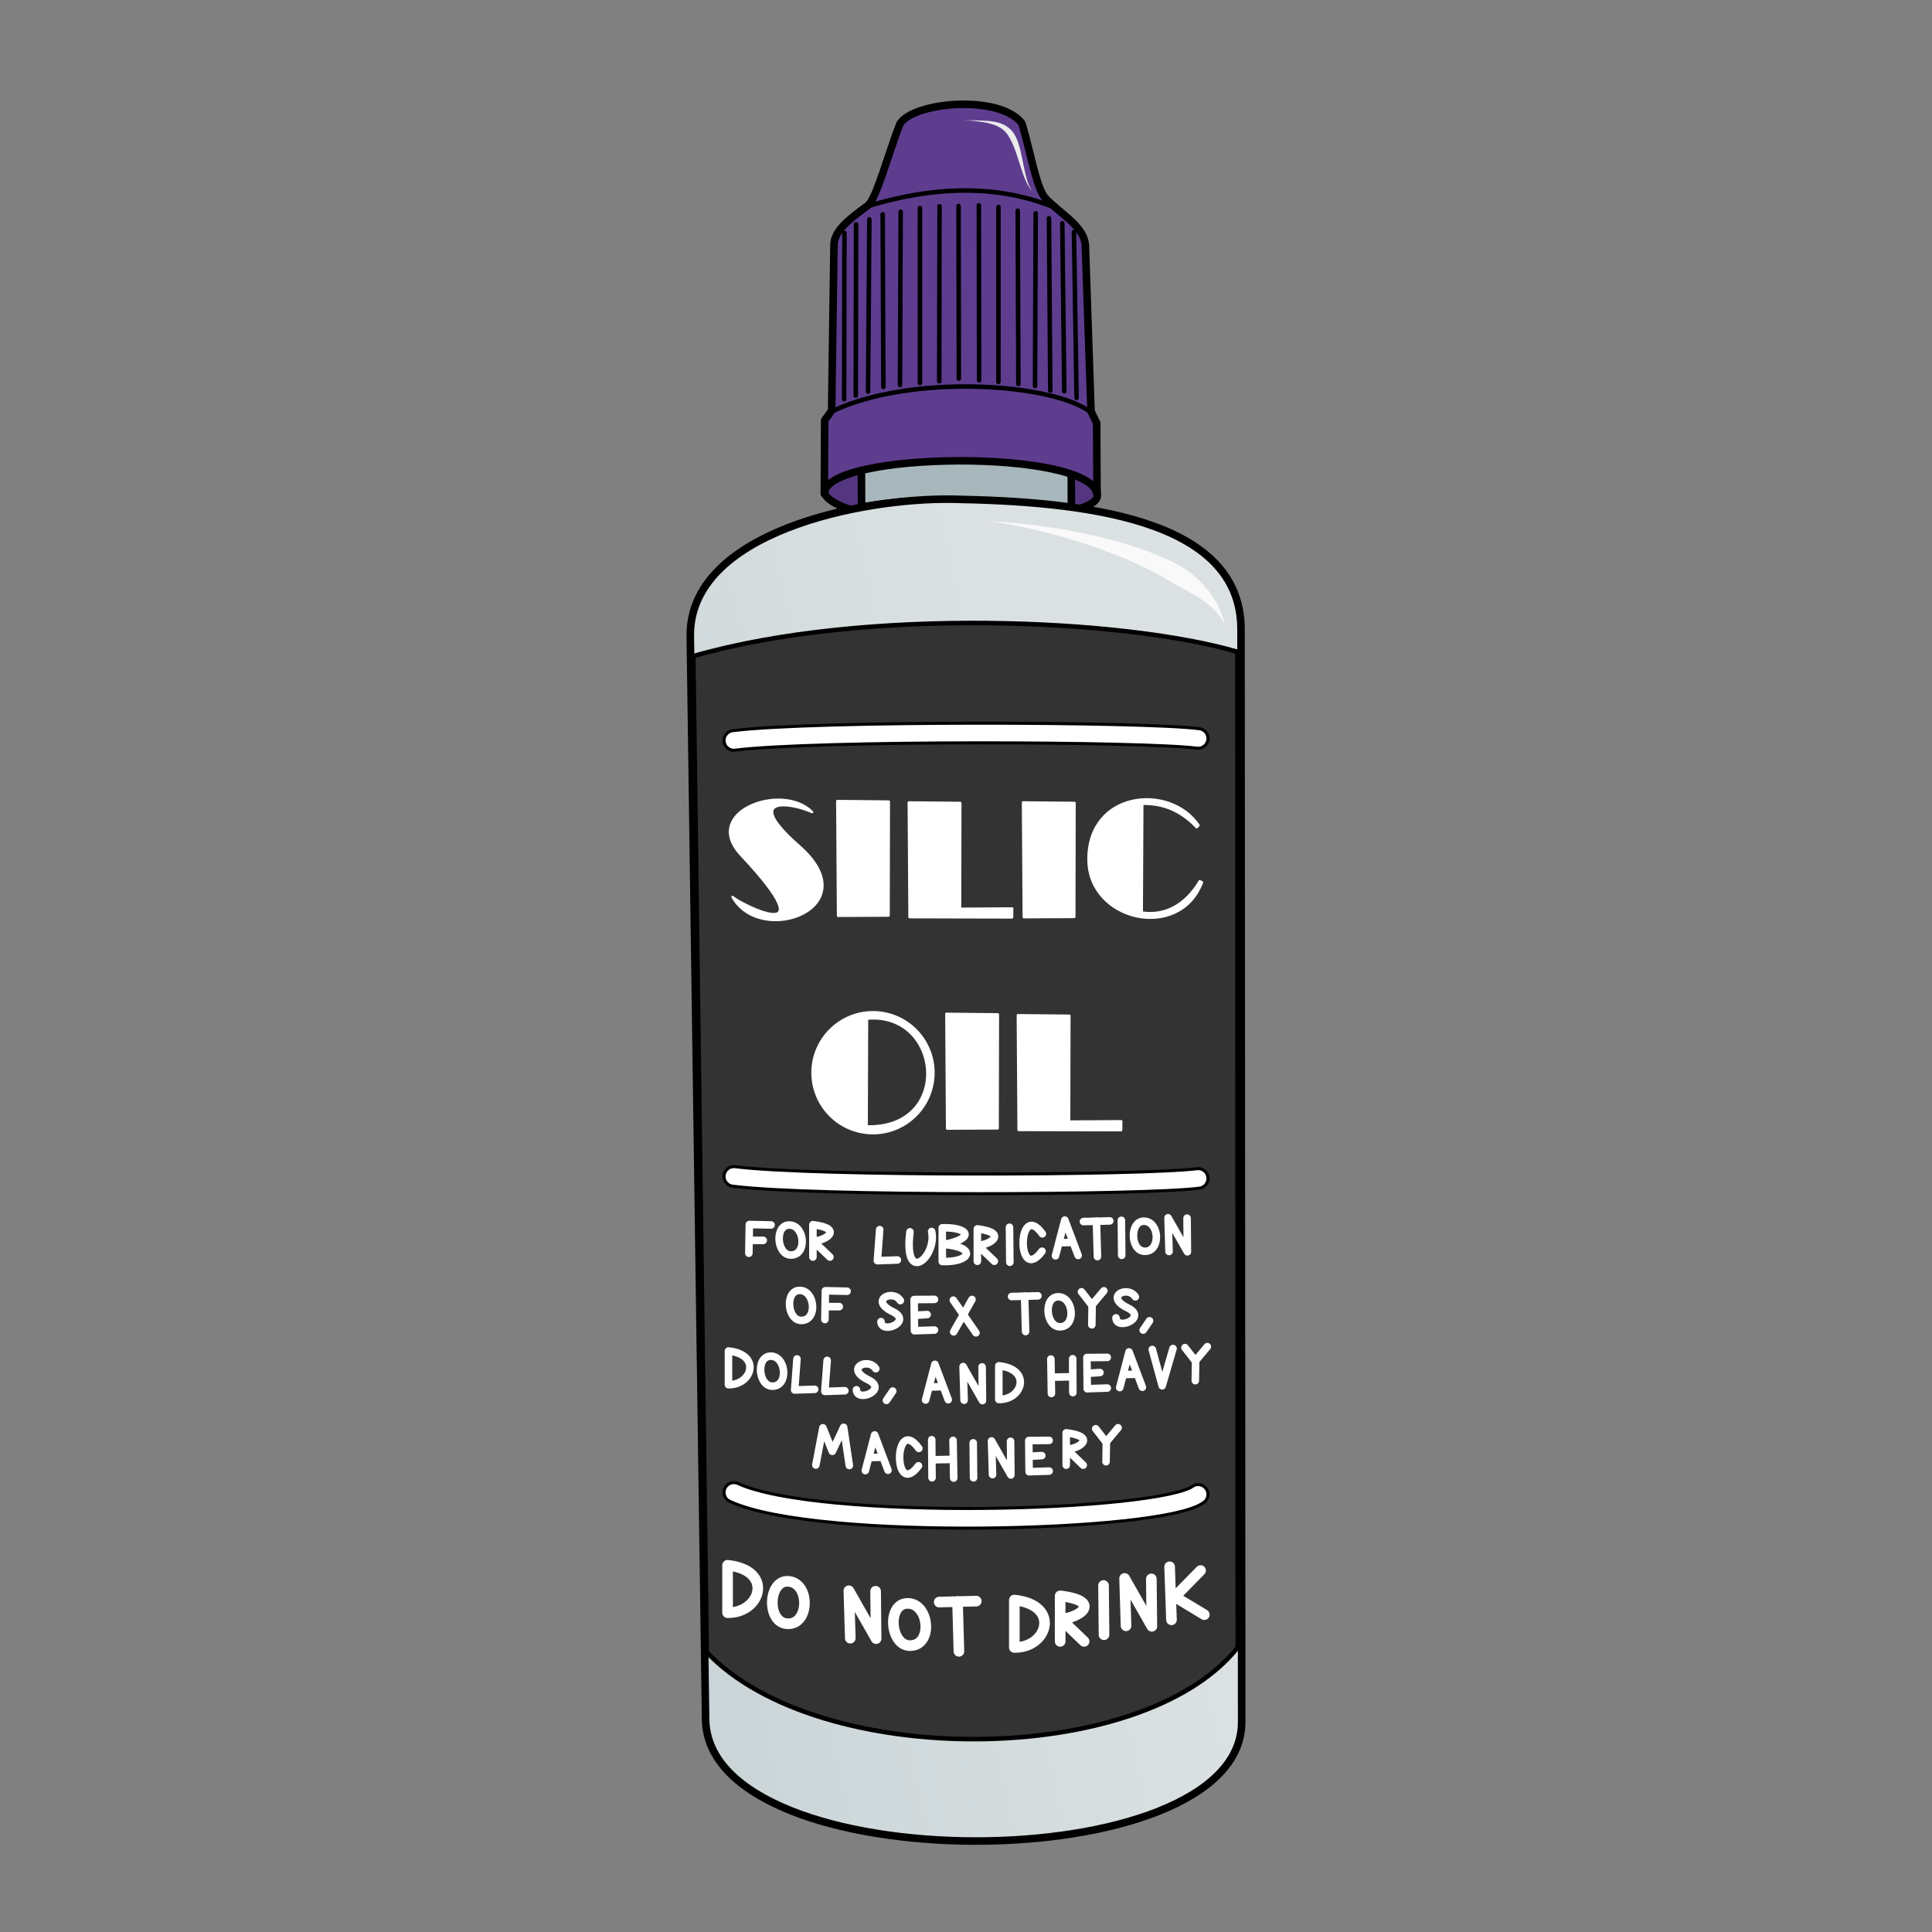 <?xml version="1.0" encoding="UTF-8"?>
<svg version="1.1" viewBox="0 0 64 64" xml:space="preserve" xmlns="http://www.w3.org/2000/svg" xmlns:xlink="http://www.w3.org/1999/xlink"><rect x="0" y="0" width="64" height="64" fill="#808080" stroke="none"/><defs><linearGradient id="linearGradient6526" x1="20.329" x2="39.775" y1="56.392" y2="51.972" gradientUnits="userSpaceOnUse"><stop stop-color="#c8d3d5" offset="0"/><stop stop-color="#dbe1e3" offset="1"/></linearGradient></defs><g stroke="#000" stroke-linecap="square" stroke-linejoin="round" stroke-width=".25"><path d="m27.318 16.359c0.718 1.324 9.001 1.079 9.033 0.066-0.19-3.884-8.705-3.225-9.033-0.066z" fill="#543680"/><path d="m28.541 16.8-0.011-2.39 6.951 0.121 0.011 2.313c-1.329-0.173-4.48-0.51-6.951-0.044z" fill="#a8b7bb"/><path d="m23.374 56.954c0.076 5.37 17.761 5.355 17.758 0.088l-0.022-36.199c-0.002-3.714-5.345-4.229-9.533-4.306-3.022-0.055-8.759 1.095-8.71 4.548z" fill="url(#linearGradient6526)"/><path d="m27.307 16.359c-0.033-1.423 8.876-1.504 9.033 0.022l-0.011-2.369-0.187-0.386-0.187-5.475c-0.023-0.66-0.857-1.076-1.333-1.597-0.296-0.324-0.514-1.645-0.771-2.468-0.729-0.964-3.6-0.717-4.043 0.022-0.353 0.9-0.784 2.497-1.058 2.699-0.54 0.398-1.117 0.807-1.124 1.3l-0.077 5.497-0.231 0.319z" fill="#5e3d8f"/></g><g stroke="#000" stroke-linecap="square" stroke-linejoin="round" stroke-width=".15"><path d="m33.075 6.857c-2.4e-4 1.159-9.6e-4 4.636-0.001 5.795 2.4e-4 -1.159 9.6e-4 -4.636 0.001-5.795z"/><path d="m32.425 6.802c2e-3 1.159 0.008 4.636 0.01 5.795-2e-3 -1.159-0.008-4.636-0.01-5.795z"/><path d="m31.753 6.824c2e-3 1.144 0.008 4.574 0.01 5.718-2e-3 -1.144-0.008-4.574-0.01-5.718z"/><path d="m33.714 6.979c0.004 1.148 0.017 4.592 0.021 5.74-0.004-1.148-0.017-4.592-0.021-5.74z"/><path d="m34.309 7.067c-0.005 1.144-0.019 4.574-0.023 5.718 0.005-1.144 0.019-4.574 0.023-5.718z"/><path d="m34.749 7.232c0.009 1.141 0.034 4.566 0.043 5.707-0.009-1.141-0.034-4.566-0.043-5.707z"/><path d="m35.19 7.397c0.013 1.113 0.052 4.451 0.065 5.564-0.013-1.113-0.052-4.451-0.065-5.564z"/><path d="m35.576 7.684c0.017 1.099 0.07 4.398 0.087 5.498-0.017-1.099-0.07-4.398-0.087-5.498z"/><path d="m30.474 6.89c2.4e-4 1.159 9.6e-4 4.636 0.001 5.795-2.4e-4 -1.159-9.6e-4 -4.636-0.001-5.795z"/><path d="m31.124 6.835c-2e-3 1.159-0.008 4.636-0.01 5.795 2e-3 -1.159 0.008-4.636 0.01-5.795z"/><path d="m29.835 7.012c-0.004 1.148-0.017 4.592-0.021 5.74 0.004-1.148 0.017-4.592 0.021-5.74z"/><path d="m29.24 7.1c0.005 1.144 0.019 4.574 0.023 5.718-0.005-1.144-0.019-4.574-0.023-5.718z"/><path d="m28.799 7.265c-0.009 1.141-0.034 4.566-0.043 5.707 0.009-1.141 0.034-4.566 0.043-5.707z"/><path d="m28.359 7.43c-2e-3 1.135-0.008 4.539-0.01 5.674 2e-3 -1.135 0.008-4.539 0.01-5.674z"/><path d="m27.973 7.717c-2e-3 1.102-0.008 4.407-0.01 5.509 2e-3 -1.102 0.008-4.407 0.01-5.509z"/></g><g stroke="#000" stroke-linecap="square" stroke-linejoin="round" stroke-width=".15"><path d="m23.412 54.73c3.687 3.897 14.424 3.838 17.589-0.156l-0.011-32.983c-3.764-1.099-12.346-1.487-18.023 0.143z" fill="#333"/><path d="m27.561 13.627c2.643-1.259 7.312-0.931 8.56 0.022" fill="none"/><path d="m28.783 6.819c1.483-0.447 3.783-0.885 6.07 0.022" fill="none"/></g><path d="m31.934 3.977c0.134 0.008 0.335 0.009 0.54 0.015 0.155 0.005 0.311 0.014 0.454 0.039 0.145 0.026 0.271 0.067 0.383 0.132 0.062 0.037 0.116 0.078 0.163 0.124 0.059 0.058 0.104 0.118 0.136 0.172 0.006 0.01 0.011 0.019 0.016 0.028 0.058 0.106 0.116 0.257 0.172 0.481 0.045 0.181 0.079 0.361 0.12 0.561 0.04 0.194 0.078 0.362 0.126 0.504 0.027 0.079 0.056 0.143 0.087 0.196 0.04 0.069 0.08 0.112 0.116 0.138-0.036-0.026-0.08-0.065-0.128-0.13-0.037-0.05-0.074-0.111-0.112-0.188-0.067-0.138-0.125-0.303-0.187-0.493-0.065-0.203-0.113-0.363-0.177-0.54-0.078-0.216-0.138-0.337-0.191-0.433-0.004-0.008-0.009-0.016-0.013-0.024-0.026-0.045-0.057-0.097-0.099-0.148-0.033-0.041-0.071-0.081-0.118-0.118-0.084-0.068-0.186-0.123-0.319-0.167-0.132-0.044-0.28-0.073-0.434-0.095-0.189-0.027-0.415-0.046-0.536-0.053z" fill="#ececec"/><g transform="translate(.249)" fill="#fff" stroke="#fff" stroke-linecap="square" stroke-linejoin="round"><g stroke-width=".08"><path d="m26.652 26.9c-0.987-1-3.696-0.012-2.351 1.424 2.958 3.159-0.074 1.598-0.281 1.391 0.933 1.674 4.534 0.355 2.202-1.689-1.86-1.63-0.365-1.477 0.431-1.126z"/><path d="m27.488 26.536 1.706 0.017-0.008 3.776-1.673 0.008z"/><path d="m29.856 26.582 1.706 0.017-0.008 3.506 1.727-0.01-0.005 0.295-3.395-0.008z"/><path d="m31.101 33.585 1.706 0.017-0.008 3.776-1.673 0.008z"/><path d="m33.469 33.631 1.706 0.017-0.008 3.506 1.727-0.01-0.005 0.295-3.395-0.008z"/><path d="m33.64 26.582 1.706 0.017-0.008 3.776-1.673 0.008z"/><path d="m39.452 27.339c-0.94-1.397-3.658-1.141-3.643 1.143 0.013 2.038 3.022 2.709 3.759 0.745l-0.075-0.036c-0.458 0.772-1.136 1.158-1.92 1.038l0.017-3.602c0.625-0.015 1.241 0.183 1.804 0.778l0.059-0.066z"/></g><path d="m28.67 33.533a2.002 2.002 0 0 0-2.002 2.002 2.002 2.002 0 0 0 2.002 2.002 2.002 2.002 0 0 0 2.002-2.002 2.002 2.002 0 0 0-2.002-2.002zm0.027 0.201c2.274 0.022 2.536 3.653-0.238 3.58l0.012-3.57c0.078-7e-3 0.153-0.01 0.227-0.01z" stroke-width=".081"/></g><g transform="translate(.379)" fill="none" stroke-linecap="round" stroke-linejoin="round"><path d="m23.931 24.528c2.658-0.337 13.638-0.297 15.38-0.066" stroke="#000" stroke-width=".75"/><path d="m23.931 24.528c2.658-0.337 13.638-0.297 15.38-0.066" stroke="#fff" stroke-width=".55"/></g><g transform="matrix(1 0 0 -1 .379 63.499)" fill="none" stroke-linecap="round" stroke-linejoin="round"><path d="m23.931 24.528c2.658-0.337 13.638-0.297 15.38-0.066" stroke="#000" stroke-width=".75"/><path d="m23.931 24.528c2.658-0.337 13.638-0.297 15.38-0.066" stroke="#fff" stroke-width=".55"/></g><g transform="matrix(1 0 0 -1 .508 74.919)"><g fill="none" stroke-linecap="round" stroke-linejoin="round"><path d="m23.802 25.481c2.765-1.282 14.141-0.978 15.38-0.066" stroke="#000" stroke-width=".75"/><path d="m23.802 25.481c2.765-1.282 14.141-0.978 15.38-0.066" stroke="#fff" stroke-width=".55"/></g></g><g fill="none" stroke="#fff" stroke-linecap="round" stroke-linejoin="round" stroke-width=".25"><path d="m24.807 41.516 0.016-0.953 0.719 0.016"/><path d="m24.863 41.089h0.42"/></g><g transform="translate(2.519 2.195)" fill="none" stroke="#fff" stroke-linecap="round" stroke-linejoin="round" stroke-width=".25"><path d="m24.807 41.516 0.016-0.953 0.719 0.016"/><path d="m24.863 41.089h0.42"/></g><g fill="none" stroke="#fff" stroke-linecap="round" stroke-linejoin="round"><path d="m26.166 40.581c0.494 0.025 0.577 0.996 0.033 0.994-0.476-0.001-0.551-1.02-0.033-0.994z" stroke-width=".25"/><path d="m26.511 42.747c0.494 0.025 0.577 0.996 0.033 0.994-0.476-0.001-0.551-1.02-0.033-0.994z" stroke-width=".25"/><path d="m30.096 53.115c0.696 0.035 0.812 1.401 0.047 1.399-0.67-2e-3 -0.775-1.436-0.047-1.399z" stroke-width=".352"/><g stroke-width=".25"><path d="m35.076 42.958c0.494 0.025 0.577 0.996 0.033 0.994-0.476-0.001-0.551-1.02-0.033-0.994z"/><path d="m25.552 44.925c0.494 0.025 0.577 0.996 0.033 0.994-0.476-0.001-0.551-1.02-0.033-0.994z"/><path d="m37.937 40.456c0.491 0.06 0.506 1.034-0.037 0.994-0.475-0.035-0.477-1.057 0.037-0.994z"/><path d="m26.929 41.642 1e-6 -1.072c1.023 0.123 0.439 0.535 0.011 0.541l0.552 0.53"/><path d="m35.32 48.536v-1.072c1.023 0.123 0.439 0.535 0.011 0.541l0.552 0.53"/></g><path d="m35.119 54.373v-1.508c1.439 0.173 0.618 0.753 0.016 0.762l0.777 0.746" stroke-width=".352"/><g stroke-width=".25"><path d="m32.376 41.781 1e-6 -1.072c1.023 0.123 0.439 0.535 0.011 0.541l0.552 0.53"/><path d="m29.141 40.733-0.077 1.028 0.663-0.022"/><path d="m26.401 45.017-0.077 1.028 0.663-0.022"/><path d="m27.401 45.064-0.077 1.028 0.663-0.022"/><path d="m30.144 40.806c-0.222 1.796 0.9 0.827 0.718-0.011"/><path d="m31.214 41.789 1e-6 -1.116c0.882-0.026 1.101 0.357 0.044 0.552 1.129 0.085 0.892 0.602-0.044 0.563z"/><path d="m24.131 45.87 1e-6 -1.116c1.099 0.113 0.786 1.129 0 1.116z"/></g><g stroke-width=".352"><path d="m33.601 54.574 1e-6 -1.57c1.546 0.16 1.106 1.589-1e-6 1.57z"/><path d="m26.172 52.391c0.685 0.124 0.625 1.494-0.134 1.393-0.664-0.088-0.583-1.524 0.134-1.393z"/><path d="m24.102 53.422 1e-6 -1.57c1.546 0.16 1.106 1.589 0 1.57z"/></g><g stroke-width=".25"><path d="m33.087 46.36 1e-6 -1.116c1.099 0.113 0.786 1.129-1e-6 1.116z"/><path d="m33.452 41.814-0.011-1.16"/><path d="m32.25 48.955-0.011-1.16"/></g><path d="m36.572 54.153-0.016-1.632" stroke-width=".352"/><g stroke-width=".25"><path d="m37.158 41.585-0.011-1.16"/><path d="m34.519 41.448c-0.853 1.143-0.82-1.73 0.011-0.575"/><path d="m30.427 48.556c-0.853 1.143-0.82-1.73 0.011-0.575"/></g></g><g transform="translate(.125 -.031)" fill="none" stroke="#fff" stroke-linecap="round" stroke-linejoin="round" stroke-width=".25"><path d="m34.839 41.631 0.309-1.182 0.442 1.171"/><path d="m34.972 41.2 0.365-0.011"/></g><g transform="translate(-6.174 7.085)" fill="none" stroke="#fff" stroke-linecap="round" stroke-linejoin="round" stroke-width=".25"><path d="m34.839 41.631 0.309-1.182 0.442 1.171"/><path d="m34.972 41.2 0.365-0.011"/></g><g transform="translate(2.253 4.335)" fill="none" stroke="#fff" stroke-linecap="round" stroke-linejoin="round" stroke-width=".25"><path d="m34.839 41.631 0.309-1.182 0.442 1.171"/><path d="m34.972 41.2 0.365-0.011"/></g><g transform="translate(-4.178 4.747)" fill="none" stroke="#fff" stroke-linecap="round" stroke-linejoin="round" stroke-width=".25"><path d="m34.839 41.631 0.309-1.182 0.442 1.171"/><path d="m34.972 41.2 0.365-0.011"/></g><g transform="translate(.156 -.016)" fill="none" stroke="#fff" stroke-linecap="round" stroke-linejoin="round" stroke-width=".25"><path d="m36.198 41.642-0.033-1.171"/><path d="m35.734 40.482 0.873-0.022"/></g><g transform="translate(-2.224 2.467)" fill="none" stroke="#fff" stroke-linecap="round" stroke-linejoin="round" stroke-width=".25"><path d="m36.198 41.642-0.033-1.171"/><path d="m35.734 40.482 0.873-0.022"/></g><g transform="matrix(1.407 0 0 1.407 -19.165 -3.888)" fill="none" stroke="#fff" stroke-linecap="round" stroke-linejoin="round" stroke-width=".25"><path d="m36.198 41.642-0.033-1.171"/><path d="m35.734 40.482 0.873-0.022"/></g><g fill="none" stroke="#fff" stroke-linecap="round" stroke-linejoin="round"><path d="m38.726 41.457-0.033-1.116 0.641 1.127-0.011-1.116" stroke-width=".25"/><path d="m28.167 54.266-0.047-1.57 0.902 1.586-0.016-1.57" stroke-width=".352"/><path d="m31.937 46.385-0.033-1.116 0.641 1.127-0.011-1.116" stroke-width=".25"/><path d="m32.879 48.849-0.033-1.116 0.641 1.127-0.011-1.116" stroke-width=".25"/><path d="m37.301 53.857-0.047-1.57 0.902 1.586-0.016-1.57" stroke-width=".352"/><g stroke-width=".25"><path d="m28.371 46.038c0.012 0.441 1.063-0.005 0.387-0.331-0.789-0.38 0.004-0.756 0.254-0.365"/><path d="m36.969 43.656c0.012 0.441 1.063-0.005 0.387-0.331-0.789-0.38 0.004-0.756 0.254-0.365"/><path d="m29.184 43.78c0.012 0.441 1.063-0.005 0.387-0.331-0.789-0.38 0.004-0.756 0.254-0.365"/><path d="m29.574 46.081-0.21 0.309"/><path d="m38.08 43.752-0.21 0.309"/></g></g><g transform="translate(-.047 .297)" fill="none" stroke="#fff" stroke-linecap="round" stroke-linejoin="round" stroke-width=".25"><path d="m31.003 42.747-0.674 0.005 0.011 1.033 0.663-0.022"/><path d="m30.384 43.272 0.376-0.022"/></g><g transform="translate(5.677 2.218)" fill="none" stroke="#fff" stroke-linecap="round" stroke-linejoin="round" stroke-width=".25"><path d="m31.003 42.747-0.674 0.005 0.011 1.033 0.663-0.022"/><path d="m30.384 43.272 0.376-0.022"/></g><g transform="translate(3.751 4.968)" fill="none" stroke="#fff" stroke-linecap="round" stroke-linejoin="round" stroke-width=".25"><path d="m31.003 42.747-0.674 0.005 0.011 1.033 0.663-0.022"/><path d="m30.384 43.272 0.376-0.022"/></g><g transform="translate(-.031 .328)" fill="none" stroke="#fff" stroke-linecap="round" stroke-linejoin="round" stroke-width=".25"><path d="m31.622 43.791 0.608-1.072"/><path d="m31.61 42.741 0.751 1.083"/></g><g transform="translate(7 -1.8)" fill="none" stroke="#fff" stroke-linecap="round" stroke-linejoin="round" stroke-width=".25"><path d="m29.168 45.686 0.011-0.696"/><path d="m28.826 44.592 0.343 0.442 0.398-0.475"/></g><g transform="translate(10.428 .05)" fill="none" stroke="#fff" stroke-linecap="round" stroke-linejoin="round" stroke-width=".25"><path d="m29.168 45.686 0.011-0.696"/><path d="m28.826 44.592 0.343 0.442 0.398-0.475"/></g><g transform="translate(7.471 2.737)" fill="none" stroke="#fff" stroke-linecap="round" stroke-linejoin="round" stroke-width=".25"><path d="m29.168 45.686 0.011-0.696"/><path d="m28.826 44.592 0.343 0.442 0.398-0.475"/></g><g transform="translate(-1.679 .144)" fill="none" stroke="#fff" stroke-linecap="round" stroke-linejoin="round" stroke-width=".25"><path d="m36.509 46.018-0.019-1.142"/><path d="m36.526 45.476 0.586-0.011"/><path d="m37.213 44.866 0.006 1.123"/></g><g transform="translate(-5.618 2.88)" fill="none" stroke="#fff" stroke-linecap="round" stroke-linejoin="round" stroke-width=".25"><path d="m36.493 46.072-0.011-1.26"/><path d="m36.526 45.476 0.586-0.011"/><path d="m37.189 44.835 0.022 1.248"/></g><g fill="none" stroke="#fff" stroke-linecap="round" stroke-linejoin="round" stroke-width=".25"><path d="m38.171 44.703 0.328 1.203 0.359-1.234"/><path d="m28.135 48.547-0.188-1.266-0.375 0.797-0.312-0.781-0.234 1.234"/><g transform="matrix(1.407 0 0 1.407 -13.348 -24.131)"><path d="m37.068 55.287c0-0.044-0.044-1.248-0.044-1.248"/><path d="m37.753 54.127-0.608 0.619 0.696 0.42"/></g></g><path d="m40.594 20.781c-0.051-0.197-0.099-0.476-0.322-0.857-0.181-0.311-0.428-0.595-0.69-0.826-0.139-0.123-0.271-0.22-0.371-0.281-0.389-0.234-1.01-0.519-1.886-0.786-0.829-0.253-1.721-0.439-2.563-0.565-1.056-0.158-1.791-0.188-2.167-0.216 0.36 0.026 1.121 0.146 2.128 0.407 0.82 0.213 1.668 0.485 2.447 0.808 0.837 0.346 1.36 0.649 1.729 0.871 0.092 0.055 0.224 0.123 0.371 0.203 0.278 0.151 0.566 0.321 0.816 0.537 0.296 0.256 0.458 0.516 0.508 0.705z" fill="#f9f9f9"/></svg>
